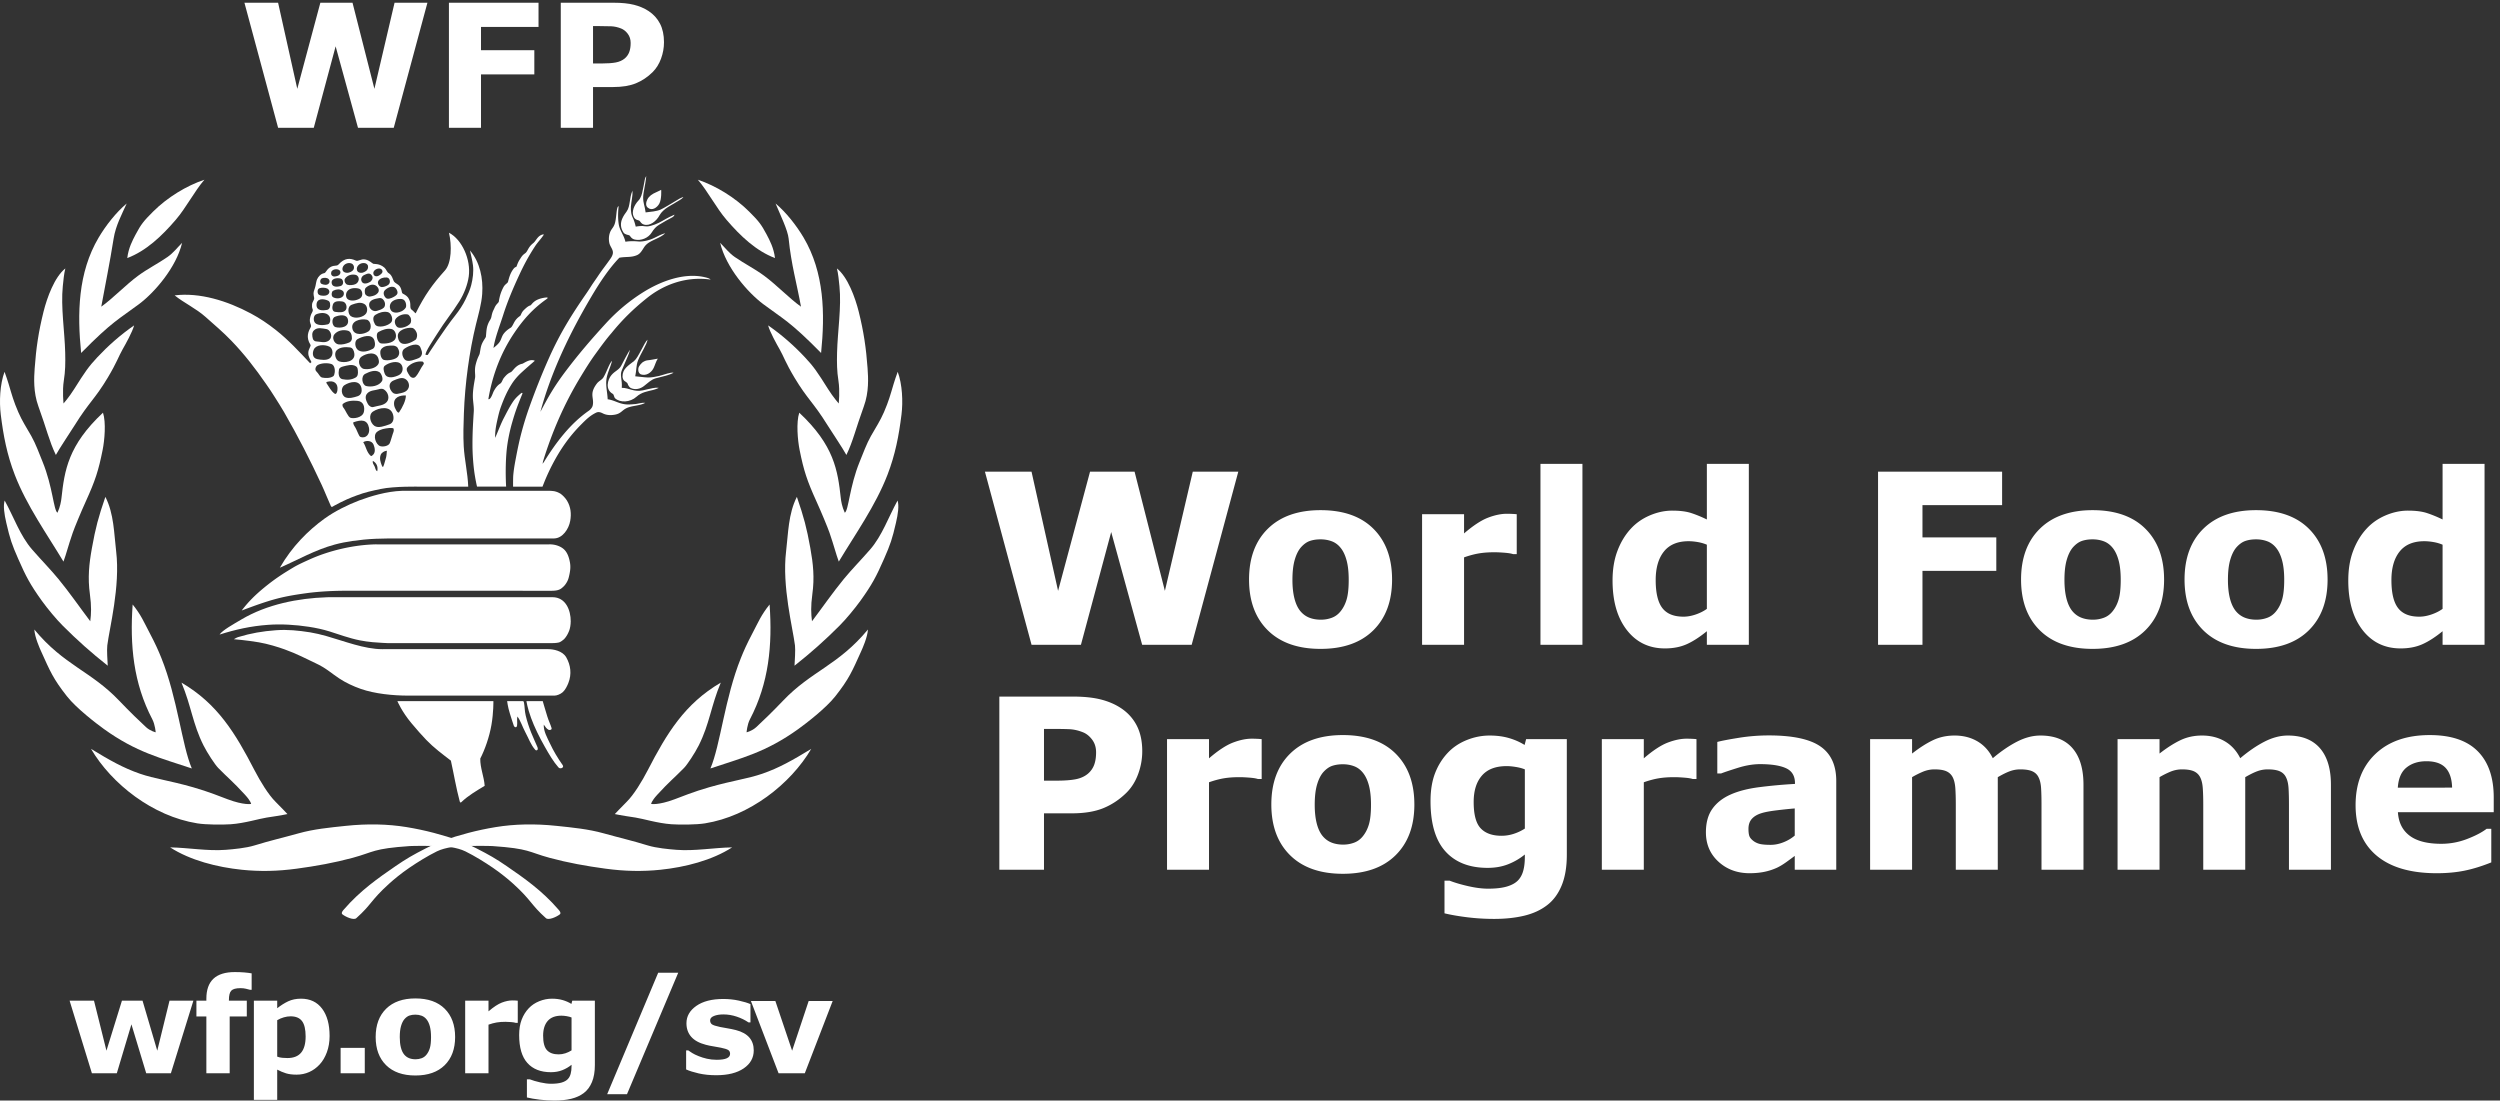 <svg xmlns="http://www.w3.org/2000/svg" viewBox="0 0 858.533 377.947" height="377.947" width="858.533"><rect x="0" y="0" width="858.533" height="377.947" fill="#333333" stroke="none"/><defs><clipPath id="a"><path d="M0 2834.64V0h6438.96v2834.64z"></path></clipPath></defs><g clip-path="url(#a)" fill="#fff" transform="matrix(.133 0 0 -.133 0 377.947)"><path d="M3197.35 1623.82l-120.4-447.05h-127.81l-79.96 291.22-78.16-291.22h-127.5l-120.39 447.05h120.33l68.58-307.74 82.5 307.74h114.99l78.27-307.74 72.01 307.74h117.54M3461.44 1263.24c7 8.6 12.25 18.96 15.75 31.08 3.5 12.11 5.25 28.86 5.25 50.28 0 19.82-1.8 36.43-5.41 49.84-3.59 13.41-8.59 24.12-15.01 32.13-6.39 8.19-14.1 14-23.12 17.42-9 3.38-18.71 5.09-29.11 5.09-10.41 0-19.66-1.4-27.79-4.2-8.09-2.8-15.86-8.41-23.24-16.82-6.62-7.8-11.88-18.52-15.78-32.12-3.91-13.61-5.86-30.72-5.86-51.34 0-18.42 1.71-34.37 5.12-47.88 3.39-13.52 8.39-24.37 15.02-32.58 6.39-7.81 14.04-13.51 22.95-17.12 8.91-3.59 19.08-5.4 30.48-5.4 9.81 0 19.16 1.64 28.08 4.95 8.89 3.3 16.44 8.86 22.67 16.67zm132.99 81.97c0-55.45-16.16-99.13-48.47-131.06-32.35-31.93-77.73-47.89-136.17-47.89-58.44 0-103.84 15.96-136.17 47.89-32.31 31.93-48.49 75.61-48.49 131.06 0 55.85 16.27 99.67 48.79 131.49 32.54 31.83 77.81 47.74 135.87 47.74 58.85 0 104.34-16.02 136.46-48.04 32.11-32.02 48.18-75.74 48.18-131.19M3916.29 1410.95h-9.58c-4.6 1.59-11.98 2.8-22.17 3.6-10.19.8-18.68 1.2-25.48 1.2-15.37 0-28.95-1-40.73-3.01-11.79-2-24.46-5.39-38.05-10.2v-225.77h-108.4v337.17h108.4v-49.55c23.77 20.42 44.45 33.98 62.01 40.68 17.58 6.71 33.76 10.06 48.53 10.06 3.79 0 8.11-.1 12.88-.3 4.81-.2 9.01-.5 12.59-.89v-102.99M3977.54 1176.77h108.383v467.172H3977.54zM4407.2 1269.57v165.69c-7.61 3.2-15.58 5.51-23.97 6.9-8.4 1.42-16.07 2.11-23.07 2.11-28.37 0-49.62-8.86-63.81-26.61-14.18-17.73-21.27-42.34-21.27-73.81 0-33.09 5.69-57.09 17.08-72.02 11.38-14.94 29.64-22.4 54.82-22.4 9.79 0 20.16 1.85 31.15 5.56 10.98 3.7 20.68 8.57 29.07 14.58zm108.38-92.8H4407.2v35.13c-18.61-15.22-36-26.42-52.18-33.63-16.21-7.2-34.9-10.81-56.08-10.81-40.99 0-73.78 15.8-98.35 47.44-24.6 31.62-36.9 74.25-36.9 127.9 0 28.62 4.15 53.99 12.45 76.1 8.28 22.12 19.64 41.09 34.03 56.9 13.6 15.01 30.09 26.67 49.49 34.98 19.38 8.3 38.78 12.46 58.17 12.46 20.18 0 36.74-2.15 49.62-6.46 12.88-4.3 26.14-9.75 39.75-16.36v143.52h108.38v-467.17M5169.55 1537.35h-205.64v-83.16h190.65v-86.47h-190.65v-190.95h-114.69v447.05h320.33v-86.47M5454.79 1263.24c7 8.6 12.25 18.96 15.78 31.08 3.47 12.11 5.25 28.86 5.25 50.28 0 19.82-1.82 36.43-5.41 49.84-3.61 13.41-8.62 24.12-15.02 32.13-6.42 8.19-14.11 14-23.11 17.42-9 3.38-18.72 5.09-29.14 5.09-10.41 0-19.65-1.4-27.76-4.2-8.09-2.8-15.87-8.41-23.27-16.82-6.6-7.8-11.85-18.52-15.75-32.12-3.91-13.61-5.86-30.72-5.86-51.34 0-18.42 1.71-34.37 5.1-47.88 3.4-13.52 8.4-24.37 15.01-32.58 6.39-7.81 14.07-13.51 22.98-17.12 8.89-3.59 19.06-5.4 30.45-5.4 9.81 0 19.17 1.64 28.08 4.95 8.92 3.3 16.47 8.86 22.67 16.67zm133.02 81.97c0-55.45-16.18-99.13-48.5-131.06-32.32-31.93-77.72-47.89-136.17-47.89-58.43 0-103.81 15.96-136.16 47.89-32.31 31.93-48.47 75.61-48.47 131.06 0 55.85 16.25 99.67 48.78 131.49 32.52 31.83 77.82 47.74 135.85 47.74 58.85 0 104.34-16.02 136.46-48.04 32.14-32.02 48.21-75.74 48.21-131.19M5876.92 1263.24c7.01 8.6 12.26 18.96 15.79 31.08 3.47 12.11 5.25 28.86 5.25 50.28 0 19.82-1.83 36.43-5.41 49.84-3.61 13.41-8.62 24.12-15.02 32.13-6.42 8.19-14.11 14-23.12 17.42-8.99 3.38-18.71 5.09-29.13 5.09-10.41 0-19.65-1.4-27.76-4.2-8.1-2.8-15.87-8.41-23.27-16.82-6.6-7.8-11.85-18.52-15.75-32.12-3.91-13.61-5.86-30.72-5.86-51.34 0-18.42 1.7-34.37 5.09-47.88 3.41-13.52 8.41-24.37 15.01-32.58 6.4-7.81 14.08-13.51 22.98-17.12 8.89-3.59 19.07-5.4 30.46-5.4 9.81 0 19.17 1.64 28.08 4.95 8.9 3.3 16.47 8.86 22.66 16.67zm133.03 81.97c0-55.45-16.18-99.13-48.5-131.06-32.32-31.93-77.72-47.89-136.17-47.89-58.43 0-103.82 15.96-136.16 47.89-32.32 31.93-48.48 75.61-48.48 131.06 0 55.85 16.25 99.67 48.79 131.49 32.52 31.83 77.82 47.74 135.85 47.74 58.85 0 104.35-16.02 136.46-48.04 32.14-32.02 48.21-75.74 48.21-131.19M6306.88 1269.57v165.69c-7.59 3.2-15.58 5.51-23.97 6.9-8.38 1.42-16.07 2.11-23.06 2.11-28.37 0-49.64-8.86-63.82-26.61-14.16-17.73-21.25-42.34-21.25-73.81 0-33.09 5.67-57.09 17.08-72.02 11.37-14.94 29.64-22.4 54.8-22.4 9.79 0 20.18 1.85 31.15 5.56 11 3.7 20.67 8.57 29.07 14.58zm108.37-92.8h-108.37v35.13c-18.61-15.22-35.98-26.42-52.18-33.63-16.21-7.2-34.89-10.81-56.07-10.81-41 0-73.77 15.8-98.37 47.44-24.6 31.62-36.87 74.25-36.87 127.9 0 28.62 4.15 53.99 12.43 76.1 8.3 22.12 19.64 41.09 34.04 56.9 13.59 15.01 30.08 26.67 49.48 34.98 19.38 8.3 38.78 12.46 58.16 12.46 20.21 0 36.75-2.15 49.65-6.46 12.88-4.3 26.12-9.75 39.73-16.36v143.52h108.37v-467.17M2830.15 899.422c0 12.566-3.4 23.406-10.2 32.488-6.82 9.09-14.72 15.43-23.73 19.03-12.01 4.79-23.72 7.44-35.13 7.94-11.4.49-26.61.75-45.63.75h-19.82v-133.6h33.03c19.61 0 35.77 1.18 48.49 3.58 12.7 2.39 23.37 7.2 31.97 14.378 7.41 6.39 12.76 14.043 16.07 22.922 3.3 8.88 4.95 19.72 4.95 32.512zm119.2 2.558c0-20.02-3.51-39.59-10.51-58.7-7.01-19.12-17.02-35.178-30.03-48.178-17.81-17.622-37.68-30.93-59.59-39.942-21.92-9.012-49.2-13.52-81.82-13.52h-71.76v-145.6h-115.29v447.06h189.75c28.43 0 52.39-2.46 71.91-7.37 19.52-4.9 36.78-12.26 51.79-22.06 18.02-11.81 31.78-26.92 41.29-45.342 9.5-18.418 14.26-40.527 14.26-66.348M3257.71 830.22h-9.58c-4.58 1.608-11.99 2.81-22.17 3.6-10.19.8-18.67 1.2-25.46 1.2-15.37 0-28.95-1-40.73-3-11.8-2-24.48-5.41-38.06-10.2V596.04h-108.38V933.2h108.38v-49.54c23.77 20.418 44.44 33.98 62.02 40.692 17.57 6.7 33.75 10.058 48.54 10.058 3.78 0 8.07-.11 12.88-.3 4.78-.2 8.97-.508 12.56-.91V830.22M3518.96 682.512c7 8.59 12.25 18.95 15.78 31.078 3.47 12.09 5.25 28.85 5.25 50.28 0 19.81-1.83 36.42-5.41 49.84-3.61 13.4-8.62 24.11-15.02 32.118-6.42 8.21-14.11 14.024-23.11 17.41-9.01 3.403-18.73 5.114-29.14 5.114s-19.65-1.41-27.76-4.204c-8.1-2.796-15.87-8.418-23.27-16.808-6.6-7.81-11.86-18.52-15.75-32.13-3.91-13.62-5.86-30.73-5.86-51.34 0-18.42 1.7-34.382 5.09-47.89 3.41-13.51 8.41-24.37 15.02-32.57 6.39-7.808 14.07-13.52 22.97-17.12 8.89-3.6 19.06-5.41 30.46-5.41 9.81 0 19.17 1.65 28.08 4.96 8.91 3.3 16.47 8.86 22.67 16.672zm133.02 81.957c0-55.45-16.18-99.13-48.5-131.06-32.32-31.922-77.73-47.88-136.17-47.88-58.44 0-103.82 15.958-136.16 47.88-32.32 31.93-48.47 75.61-48.47 131.06 0 55.84 16.25 99.678 48.78 131.51 32.52 31.82 77.82 47.73 135.85 47.73 58.85 0 104.34-16.02 136.46-48.03 32.14-32.04 48.21-75.782 48.21-131.21M3937.24 702.32v152.82c-6.2 2.598-13.81 4.66-22.79 6.15-8.97 1.5-17.08 2.26-24.25 2.26-28.37 0-49.63-8.16-63.81-24.48-14.19-16.308-21.28-39.07-21.28-68.29 0-32.428 6.03-55.06 18.13-67.858 12.08-12.813 30.01-19.21 53.78-19.21 10.77 0 21.37 1.686 31.73 5.09 10.39 3.397 19.89 7.91 28.49 13.518zm108.38-67.558c0-31.62-4.52-58.25-13.52-79.864-8.99-21.617-21.61-38.527-37.84-50.738-16.2-12.41-35.77-21.37-58.68-26.87-22.92-5.5-48.8-8.27-77.62-8.27-23.43 0-46.5 1.41-69.21 4.21-22.71 2.81-42.37 6.21-58.98 10.22v84.36h13.17c13.2-5.208 29.29-9.958 48.28-14.26 18.99-4.3 35.98-6.46 50.97-6.46 19.97 0 36.22 1.86 48.72 5.558 12.48 3.704 22.02 8.954 28.61 15.774 6.2 6.406 10.71 14.61 13.5 24.61 2.8 10.007 4.22 22.007 4.22 36.02v6.307c-13-10.61-27.41-19.008-43.21-25.212-15.78-6.207-33.38-9.308-52.76-9.308-47.18 0-83.56 14.2-109.17 42.63-25.59 28.428-38.38 71.66-38.38 129.71 0 27.82 3.91 51.832 11.7 72.058 7.8 20.203 18.78 37.82 32.99 52.84 13.19 14 29.44 24.922 48.72 32.723 19.31 7.802 39.03 11.712 59.23 11.712 18.2 0 34.74-2.153 49.63-6.46 14.9-4.302 28.42-10.263 40.64-17.872l3.91 15.02h105.08V634.76M4380.4 830.22h-9.58c-4.58 1.608-11.99 2.81-22.18 3.6-10.18.8-18.67 1.2-25.45 1.2-15.37 0-28.95-1-40.73-3-11.81-2-24.49-5.41-38.07-10.2V596.04h-108.37V933.2h108.37v-49.54c23.77 20.418 44.44 33.98 62.02 40.692 17.56 6.7 33.75 10.058 48.54 10.058 3.79 0 8.08-.11 12.88-.3 4.79-.2 8.98-.508 12.57-.91V830.22M4634.12 684.22v70.042c-14.61-1.203-30.41-2.852-47.42-4.942-17.03-2.09-29.94-4.53-38.74-7.34-10.81-3.378-19.07-8.332-24.78-14.808-5.7-6.492-8.54-15.012-8.54-25.594 0-6.976.6-12.656 1.79-17.047 1.22-4.4 4.22-8.59 9.02-12.58 4.6-3.99 10.11-6.93 16.5-8.82 6.42-1.9 16.43-2.85 30.03-2.85 10.81 0 21.77 2.2 32.87 6.59 11.12 4.38 20.88 10.17 29.27 17.35zm0-52.458c-5.79-4.41-13.02-9.71-21.61-15.91-8.59-6.204-16.72-11.114-24.33-14.71a152.52 152.52 0 0 0-33.01-10.662c-11.4-2.3-23.93-3.46-37.52-3.46-32.03 0-58.85 9.91-80.46 29.73-21.64 19.81-32.43 45.14-32.43 75.96 0 24.618 5.49 44.74 16.51 60.35 11 15.6 26.62 27.92 46.82 36.928 20.02 9.012 44.84 15.403 74.47 19.21 29.62 3.814 60.34 6.61 92.17 8.41v1.814c0 18.61-7.61 31.47-22.83 38.566-15.21 7.114-37.61 10.66-67.23 10.66-17.82 0-36.84-3.148-57.05-9.457-20.23-6.31-34.73-11.15-43.55-14.56h-9.89V926c11.4 3.012 29.96 6.55 55.67 10.66 25.73 4.09 51.52 6.14 77.33 6.14 61.44 0 105.84-9.44 133.15-28.37 27.32-18.91 40.98-48.578 40.98-89.02V596.04h-107.19v35.722M5158.38 835.02V596.04h-108.4v168.43c0 16.41-.41 30.37-1.19 41.882-.81 11.507-3.01 20.867-6.6 28.078-3.62 7.2-9.06 12.46-16.36 15.76-7.31 3.31-17.58 4.95-30.79 4.95-10.62 0-20.92-2.152-30.93-6.45-10.01-4.31-19.01-8.862-27.02-13.67V596.04h-108.38V933.2h108.38v-37.22c18.6 14.598 36.4 26.008 53.39 34.23 16.99 8.2 35.77 12.302 56.38 12.302 22.17 0 41.76-4.96 58.76-14.864 16.99-9.91 30.3-24.468 39.88-43.687 21.59 18.212 42.57 32.54 62.95 42.938 20.4 10.41 40.38 15.614 59.97 15.614 36.38 0 64.01-10.922 82.91-32.73 18.87-21.813 28.32-53.25 28.32-94.27V596.04h-108.38v168.43c0 16.608-.36 30.632-1.06 42.042-.69 11.398-2.85 20.707-6.46 27.918-3.39 7.2-8.8 12.46-16.2 15.76-7.41 3.31-17.82 4.95-31.22 4.95-9.03 0-17.82-1.538-26.44-4.652-8.6-3.117-19.1-8.258-31.51-15.468M5797.32 835.02V596.04h-108.4v168.43c0 16.41-.4 30.37-1.2 41.882-.8 11.507-2.99 20.867-6.59 28.078-3.61 7.2-9.07 12.46-16.36 15.76-7.32 3.31-17.57 4.95-30.8 4.95-10.61 0-20.91-2.152-30.92-6.45-10.01-4.31-19.01-8.862-27.02-13.67V596.04h-108.38V933.2h108.38v-37.22c18.6 14.598 36.4 26.008 53.39 34.23 16.99 8.2 35.78 12.302 56.38 12.302 22.17 0 41.77-4.96 58.75-14.864 16.99-9.91 30.3-24.468 39.88-43.687 21.6 18.212 42.58 32.54 62.96 42.938 20.4 10.41 40.37 15.614 59.97 15.614 36.38 0 64.01-10.922 82.9-32.73 18.88-21.813 28.33-53.25 28.33-94.27V596.04h-108.38v168.43c0 16.608-.36 30.632-1.05 42.042-.7 11.398-2.85 20.707-6.46 27.918-3.39 7.2-8.8 12.46-16.22 15.76-7.4 3.31-17.81 4.95-31.21 4.95-9.02 0-17.82-1.538-26.44-4.652-8.6-3.117-19.1-8.258-31.51-15.468M6331.47 808c-.6 22.63-6.22 39.64-16.8 51.04-10.63 11.41-27.14 17.12-49.56 17.12-20.8 0-37.93-5.41-51.33-16.22-13.42-10.8-20.92-28.112-22.51-51.94zm107.49-63.352h-247.4c1.59-26.43 11.65-46.628 30.17-60.648 18.51-14.012 45.8-21.02 81.82-21.02 22.83 0 44.94 4.11 66.34 12.31 21.44 8.222 38.34 17.02 50.75 26.43h12.01v-86.77c-24.42-9.81-47.43-16.92-69.06-21.32-21.62-4.4-45.54-6.61-71.75-6.61-67.65 0-119.5 15.218-155.53 45.64-36.03 30.43-54.04 73.762-54.04 130.012 0 55.637 17.07 99.72 51.19 132.25 34.13 32.52 80.92 48.79 140.36 48.79 54.85 0 96.07-13.86 123.7-41.583 27.64-27.732 41.44-67.6 41.44-119.65v-37.832M1340.5 2131.15c12.51 27.07 24.09 48.63 40.79 74.31 7.37 11.32 15.69 19.22 23.11 30.66-3.54 1.03-8.73-1.9-10.96-3.49-7.42-5.38-10.77-14.12-16.71-18.8-14.03-11.08-13.64-21.1-21-26.28-6.57-4.64-8.45-7.69-13.05-14.9-3.08-4.83-5.35-8.73-8.6-18.22-1.15-3.44-3.45-.41-8.92-7.95-7.19-9.8-10.41-20.39-13.39-32.25-.96-3.91-7.59-5.98-11.86-14.07-5.71-10.93-9.43-21.04-11.9-36.96-.62-3.69-6.86-6.25-11.16-16.53-3.05-7.22-5.24-8.83-7.9-22.45-1.65-8.31-5.43-9.5-9.7-21.56-3.3-9.2-3.43-18.06-4.58-30.09-.27-2.32-4.2-6.95-7.83-13.68-6.1-11.26-5.9-18.78-8.32-30.41-.93-4.21-5.65-9.78-10.18-27.8-3.98-15.97-.33-26.57-1.68-34.45-3.53-20.44-7.03-38.2-5.14-58.35.94-9.84 2.44-20.01 1.78-29.47-1.87-29.71-3.48-54.17-3.32-87.83.11-18.32 1.54-43.41 4.32-64.3 3.04-23.06 7.44-41.06 7.44-41.06h75.14s-2.94 43.44.95 89.19c2.31 27.42 8.83 56.48 14.76 76.89 7.51 26.03 12.18 39.5 26.37 73.85.3.76-.1 3.97-3.85.83-7.84-6.59-14.39-12.38-20.58-21.69-9.45-14.26-15.21-26-22.87-40.64-8.95-17.02-13.89-31.84-23.11-52.52-.54 14.93 1.88 29.13 4.91 42.88 3.1 14.04 5.56 25.15 9.98 37.25 7.83 21.35 15.43 39.16 27.99 59.03 7.27 11.48 16.57 21.77 26.01 30.33 11.29 10.31 21.73 19.39 33.55 29.49-12.42 6.41-28.96-6.95-32.27-7.64-17.47-3.42-24.58-19.61-29.93-21.83-7.65-3.2-12.07-7.87-17.38-14.33-4.09-4.85-5.32-12.33-9.59-14.98-7.13-4.44-12.37-11.14-17.27-20.5-2.01-3.87-7.5-22.13-13.59-19.78 10.42 61.92 32.28 120 67.38 171.7 22.25 32.77 46.45 60.87 82.12 86.09 4.7 3.34 5.61 4.89-.95 4.67-33.34-4.06-35.38-19.28-40.87-20.72-5.2-1.34-11.65-7.52-15.77-11.53-7.41-7.32-7.28-13.49-10.13-15.43-6.08-4.24-10.66-8.65-14.81-16.01-2.19-3.85-5.86-12.31-9.11-14.24-8.57-4.96-16.86-12.19-20.99-19.99-3.05-5.71-4.27-11.89-8.25-17.49-4.27-6.03-10.23-10.53-15.36-14.89 3.9 26.47 16.37 57.82 24.95 84.87 11.53 36.13 25.54 68.95 41.33 103.07M1417.21 1916.65c28.44 63.86 58.37 111.9 97.26 168.12 5.08 7.36 9.64 14.58 14.08 21.48 2 3.12 11.56 16.86 13.55 19.77 13.04 19.68 18.52 25.71 31.86 44.53 3.62 5.11 6.55 9.13 8.09 15.03 2.84 11.01-6.61 18.4-8.79 28.96-2.2 10.79-.99 22.57 3.96 31.68 3.1 5.71 6.19 7.93 9.31 15.58 6.07 14.74 3.97 46.59 10.87 47.43-1.75-15.13-2.15-32.13.23-46.63 2.76-16.92 13.03-27.19 17.27-45.12 11.43 2.06 23.83 1.57 33.45.74 9.54-.81 21.61 1.83 31.4 5.19 13.26 4.53 24.27 12.77 37.79 15.98-11.5-11.06-27.73-15.2-41.33-23.6-5-3.13-9.71-7.28-13.05-12.45-5.46-8.5-9.78-16.64-18.34-20.37-15.19-6.63-28.24-3.49-45.57-6.71-25.76-26.54-50.01-62.63-72.38-100.58-56.73-95.97-104.04-195.37-131.54-297.29 9.51 17.73 18.6 34.88 28.9 51.76 11.38 18.74 24.18 37.09 38.13 55.47 32.66 43.04 64.97 80.63 101.18 120.18 29.21 31.97 61.24 58.76 96.95 81.18 47.19 29.57 105.41 50.29 156.56 39.6 5.82-1.35 14.14-2.91 17.77-6.74-64.11 8.98-121.54-13.41-164.39-47.74-33.86-27.07-62.39-54.56-91.39-90.27-14.98-17.21-28.45-36.12-41.83-54.45-14.02-19.26-26.45-39.55-38.77-59.83-41.55-68.6-72.99-141.25-96.12-216.5-.66-2.39-.81-4.79-1.46-7.16 1.09 1.69 2.71 3.52 3.81 5.24 31.12 50.61 68.55 99.46 115.96 132.23 4.14 2.81 8.45 8.25 9.57 12.53 5.12 20.09-10.19 29.74 10.99 57.52 4.86 6.38 11.51 8.7 16.1 14.64 8.67 13.4 15.74 37.4 23 43.85-3.65-15.63-12.61-32.13-14.53-48.25-2.03-17.69 2.49-32.15 3.28-50.89 12.52-1.71 22.21-7 32.03-10.04 15.28-4.77 24.46-3.55 39.57-2.25 6.45.54 18.15 4.31 25.1 2.9-14.61-7.99-34.33-6.52-49.28-14.15-10.46-5.35-13.49-13.26-27.92-16.05-12.84-2.5-23.64-1.16-31.98 3.13-6.49 3.27-11.56 4.64-17.39 1.84-15.56-7.47-26.18-18.01-38.7-30.64-29.08-29.27-52.81-61.93-74.96-104.75-5.86-11.4-11.13-22.64-16.13-34.25-2.47-5.66-8.6-21.34-8.6-21.34h-75.98s-.19 21.9.52 29.91c1.46 15.94 3.63 27.75 6.72 43.93 4.41 23.27 8.72 44.37 14.76 66.95 5.88 21.95 12.21 42.56 19.74 63.64 15.71 43.97 32.41 86.07 50.67 127.06M682.55 1324.81c27.73 22.67 48.262 35.82 75.958 52.32 11.25 6.73 28.262 14.34 41.336 20.26 47.976 21.68 111.465 37.67 171.27 38.77 1.08 0 1.015-.05 1.015-.05h445.9s-1.66.05 1.56.05c14.19 0 28.22-4.94 36.91-13.14 8.71-8.26 12.87-20.98 15.14-33.62 1.92-10.79.98-20.37-1.53-31.9-1.97-9.1-3.43-14.54-8.51-22.27-3.06-4.71-5.97-7.94-11.68-12.48-5.86-4.68-14.16-6.31-23.67-6.4-1-.05-3.12-.11-3.05-.08.1.08-521.56.08-521.56.08s-3.242.01-4.87.01c-34.14.11-70.098-1.63-103.832-6.04-25.848-3.52-51.747-7.56-76.727-14.06-31.503-8.22-61.835-19.62-92.116-30.91 16.785 22.32 36.16 41.24 58.457 59.46"></path><path d="M837.383 1502.22c27.39 19.78 60.652 36.03 90.13 47.31 14.936 5.67 34.8 11.94 50.585 15.86 19.058 4.82 40.972 8.42 58.832 8.95 5.38.14.79.04.79.04l382.46.04s8.19-.44 11.03-1c7.19-1.55 12.99-4.48 15.39-6.02 5.94-3.8 13.4-11.8 17.3-18.13 9.93-16.36 11.68-34.01 8.46-52.37-3.67-20.97-19.61-44.87-41.23-45.45-3.77-.1-11.28 0-11.28 0h-414.23s-24.104-.47-35.124-.87c-20.367-.8-42.957-3.13-60.738-5.74-15.215-2.19-30.078-5.07-45.317-9.16-51.073-13.79-95.448-39.69-141.85-59.84 31.25 54.64 73.53 96.49 114.793 126.38M623.43 1242.29c66.492 39.27 146.582 54.76 219.89 57.22 1.746.08 5.227.2 5.227.2l571.723-.05s1.04 0 6.21.05c34.65.03 47.31-34.36 47.15-62.16-.07-9.15-1.62-18.5-4.16-24.77-3.29-8.19-6.93-14.88-12.89-21.33-2.13-2.35-9.78-7.73-13.17-8.56-7.92-1.93-17.67-1.72-17.61-1.72.08 0-425.26-.07-425.26 0 0 0-22.95.92-38.868 2.45-11.477 1.14-20.18 2.34-32.094 4.6-29.297 5.82-53.57 15.36-78.926 23.18-16.922 5.23-34.722 9.13-53.28 11.93-34.142 5.23-71.415 7.61-105.888 4.99-43.847-3.25-82.84-11.84-124.558-25.08 7.058 11 36.375 27.12 56.504 39.05"></path><path d="M931.395 1063.01c-19.547 6.88-38.614 15.77-55.72 27.07-22.284 14.75-33.214 26.47-62.015 39.78-24.644 11.39-44.324 22.63-78.687 35.08-16.582 6.02-43.442 14.28-66.49 18.23-32.897 5.58-64.628 8.03-64.628 8.03s6.72 4.19 10.774 5.43c33.585 10.23 63.253 15.22 97.74 17.77 30.235 2.26 58.028-.69 88.353-5.42 12.44-1.97 28.613-5.8 42.668-9.81 45.64-12.99 97.516-33.58 143.55-33.66 2.564 0 2.27.04 2.27.04h426.32c12.87.04 36.93-4.13 46.6-21.21 11.2-19.68 14.68-43.13 5.27-66.6-2.85-7.06-7.58-17.16-14.37-23.29-5.97-5.4-15.67-8.86-21.27-8.86-1.62-.08-4.4 0-4.4 0h-371.69-2.03c-38.01 0-85.847 4.6-122.245 17.42M1100.71 931.16c-10.51 10.79-25.02 27.34-38.15 43.04-25.23 30.08-36.52 57.17-36.52 57.17h247.91s.66-28.61-5.07-61.722c-5.36-30.75-16.72-63.168-28.8-86.66-.44-24.078 9.72-46.476 11.39-70.258-20.36-12.5-42.26-24.878-60.51-42.43-1.17-1.07-3.05-1.07-3.82 1.83-9.77 36.66-14.92 69.35-22.95 105.6-22.6 17.47-43.79 33.032-63.48 53.43M1356.2 951.5c-7.01 12.94-12.24 30.04-20.29 40.21-1.73-9.062.4-14.65-.83-23.33-1.13-7.27-7.09-4.25-8.3-.83-3.48 9.84-7.17 21.99-10.35 32.08-5.29 16.81-6.98 31.69-6.98 31.69l41.24.05s1.59-.39 2.32-4.41c1.97-10.39 1.48-20.53 4.33-32.57 3.66-15.51 8.37-29.67 14.07-44.128 4.96-12.742 11.35-25.57 16.55-38.223.7-1.66 1.04-4.85-.21-6.51-1.53-1.928-4.16-1.678-5.67 0-11.81 13.43-16.57 28.63-25.88 45.97M1420.04 922.012c-7.01 14.95-16.88 31.758-16.02 48.718 4.56-5.98 6.44-10.28 12.72-13.62 2.87-.91 8.89-.06 7.38 4.96-2.77 9.348-7.08 17.258-11.06 30.07-5.92 18.96-11.67 39.21-11.67 39.21l-42.1.02s2.33-17.08 11.9-43.292c8.41-23.22 21.4-49.777 35.62-74.668 11.59-20.488 22.11-38.36 35.25-53.308 4.5-5.16 15.54-.64 10.76 6.058-12.47 17.64-24.11 37.168-32.78 55.852M1693.4 2344.89c-9.14-3.97-17.21-9.12-21.77-17.91-3.32-6.3-5.56-15.91.79-21.32 11.12-9.5 24.38.21 29.75 9.91 6.79 12.34 5.02 35.95 5.02 35.95s-7.89-4.11-13.79-6.63"></path><path d="M1703.06 2285.96c3.99 7.54 12.74 15.67 22.33 21.51 10.84 6.62 22.07 13.06 29.88 17.72 7.81 4.69 9.3 7.99 9.3 7.99s-6.44-2.22-9.96-4.3c-19.28-11.49-40.31-24.55-48.87-28.32-10.8-4.72-25.47-5.63-38.7-7.31-2.11 16.68-6.44 23.62-6.39 38.44.11 7.11 1.83 16.33 3.04 22.77 4.14 21.43 4.95 32.24 4.95 32.24s-3.27-3.05-4.46-12.48c-1.35-8.52-2.3-11.66-4.26-21.73-2.22-11.63-4.55-21.47-11.5-28.74-10.02-10.36-19.3-28.82-11.56-42.96 4.51-8.26 12.04-7.06 14.4-9.18 2.35-2.13 3.79-7.2 10.92-9.58 15.39-5.14 32.83 8.67 40.88 23.93"></path><path d="M1683.11 2241.89c5.22 8.47 10.58 14.43 18.81 19.48 13.67 8.33 23.8 13.97 32.13 18.23 3.62 1.82 6.63 3.97 7.55 7.83-3.73-1.39-17.83-8.02-31.83-16.34-10.03-6-27.27-13.47-38.85-14.01-4.59-.19-7.99.94-11.74 1.06-7.77.31-17.67-1.57-17.67-1.57s-2.51 10.99-5.83 18.9c-1.66 4.05-4.35 8.21-5.8 15.83-.97 5.08-1.26 12.7-.86 17.25 1.14 13.73 4.84 27.07 4.2 40.96-8.63-17.92-5.1-40.01-15.23-53.87-4.28-5.84-7.66-10.43-11.02-17.78-5.56-12.07-4.9-24.56 2.62-36.19 4.34-6.62 13.91-6.38 15.56-7.65 2.51-1.86 4.65-8.79 14.01-10.88 16.02-3.6 34.9 3.82 43.95 18.75M1687.58 1891.3c3.73 7.53 6.13 17.42 10.89 24.4-10.76-1.61-12.49-2.84-28.04-4.54-3.39-.33-10.4-3.84-12.72-6.16-6.15-6.2-11.52-11.96-9.13-22.37.92-4.06 4.5-7.03 6.49-7.66 12.93-4.2 26.05 3.5 32.51 16.33"></path><path d="M1700.7 1870.77c14.69 3.44 31.66 10.65 38.48 8.37-13.79-7.33-31.17-9.99-46.45-14.34-11.65-3.36-19.97-12.16-30.37-20.16-9.55-7.26-22.24-10.21-33.59-4.87-3.83 1.81-7.54 7.98-8.2 11.28-.6 2.63-6.08 5.26-8.89 7.57-2.83 2.37-4.2 8.26-4.26 10.53-.49 20.33 14.98 28.55 29.89 40.49 11.23 8.99 25.81 47.17 34.7 55.08-1.58-12.31-17.58-35.52-24.55-53.58-5.53-14.39-3.71-25.89-7.28-41.05 10.66-.68 22.54-2.91 33.28-3.09 8.42-.11 18.59 1.72 27.24 3.77"></path><path d="M1685.22 1839.43c-8.25-1.54-18.34-4.14-25.23-5.59-23.95-5.08-35.4 6.66-54.52 6.43 1.68 21.91-5.93 31.71.33 45.87 5.59 12.6 10.76 25.94 15.56 36.63 3.89 8.55 5.07 15.78 5.07 15.78s-5.8-8.69-22.32-40.85c-5.74-11.22-16.02-13.64-25.15-24.23-10.51-12.13-16.54-37.76 2.9-48.52 3.86-2.11 3.3-8.78 6.11-11.46 12.98-12.21 39.19-10.99 55.58 3.89 13.05 11.9 28.91 13.82 42.43 17.33 7.9 2.04 14.83 5.4 14.83 5.4s-3.75 1.52-15.59-.68M1205.22 1585.18c-.94 0-1.96 0 0 0zm-111.88 315.54c-7.99-10.55-11.69-22.7-20.5-31.92-4.61-4.82-11.63-2.57-15.27 3-4.04 6.28-10.59 15.18-5.72 21.4 8 10.25 24.74 16.8 39 14.96.84-.1 5.43-3.5 2.49-7.44zm-38.35-60.39c-4.46-11.96-17.79-13.25-29.13-15.61-2.12-.47-8.64 0-11.57 2.87-4.91 4.78-9.14 11.34-8.29 19.53.46 5.06 4.67 10.02 9.9 12.03 9.46 3.67 20.69 9.57 30.03 4.34 8.03-4.49 12.23-14.73 9.06-23.16zm-24.54-63.21c-3.27-4.72-11.65 10.94-12.74 18.12-3.13 20.77 15.07 26.06 30.25 25.42.47-12.39-9.14-31.57-17.51-43.54zm-16.39-56.03c-2.98-8.36-4.4-16.04-7.72-23.7-3.22-7.4-16.977-10.04-24.61-7.66-10.89 3.37-20.238 27.82-7.85 37.2 9.472 7.08 19.296 8.22 31.36 9.69 2.17.27 10.28-.22 10.59-.98 2.02-5.08.74-7.62-1.77-14.55zm-18.33-64.59c-2.207-6.42-3.18-13.03-6.023-19.2-1.414-3.13-3.29.99-3.36 1.19-4.285 10.64-6.984 19.66-3.327 29.02 2.058 5.2 9.16 9.96 15.898 10.38-.41-6.67-.89-14.89-3.188-21.39zm-21.66-31.5c-4.922 2.23-4.84 8.56-6.902 12.49-1.94 3.84-6.133 9.12-4.402 14.16 9.492-5.32 13.894-14.82 11.304-26.65zm-16.382 39.32c-11.333 9.31-12.305 24.21-19.868 35.61 8.34 5.33 22.395 4.26 26.723-6.29 3.453-8.47 5.953-20.93-2.64-27.41-.934-.68-3.14-2.8-4.215-1.91zm-42.25 76.84c-1.7 2.43-5.055 9.44-2.5 10.33 20.292 6.98 35.507 7.2 39.843-14.49 3.072-15.49-7.514-28.78-22.342-23.36-4.24 1.57-8.458 18.06-15 27.52zm-29.493 49c-1.425 1.78-2.578 7.18-.8 8.56 10.546 8.48 26.027 9.12 38.007 7.95 15.825-1.44 19.067-16.13 16.426-28.32-3.473-16.03-27.8-18.03-34.683-15.36-6.782 2.6-11.497 17.94-18.95 27.17zm3.442 57.03c13.672 8.86 39.785 15.43 44.136-8.57 1.332-7.22-.476-16.82-10.242-19.97-10.026-3.21-21.842-6.69-31.007-2.97-11.277 4.62-13.496 24.65-2.886 31.51zm-14.16 40.36c1.035 4.6 6.128 6.78 10.418 7.87 11.066 2.74 23.425 6.86 33.585.39 3.954-2.51 4.254-6.05 4.774-11.02.898-8.07-.242-14.66-5.56-17.75-10.776-6.32-21.733-6.89-34.256-4.42-10.157 2-10.997 15.46-8.96 24.93zm-11.332-62.21c-9.47 7-13.66 16.9-20.64 26.71-1.685 2.4 0 3.39 1.288 3.76 16.812 4.76 29.273-3.63 26.656-21.95-.47-3.56-2.77-11.86-7.305-8.52zm-46.383 56.61c-6.313 5.44-1.926 14.92 3.562 17.67 9.61 4.77 24.707 5.5 34.696 2.13 6.437-2.17 9.69-11.4 8.54-21.46-.494-4.14-1.744-8.68-3.775-10.02-7.605-5.2-19.383-5.39-28.64-3.47-6.55 1.38-8.887 10.34-14.383 15.15zm-7.27 57.24c6.098 13.26 28.305 13.37 40.41 7.46 9.844-4.84 11.094-23.18.332-30.42-8.59-5.71-22.117-3.61-31.226-1.94-12.934 2.38-13.965 15.1-9.516 24.9zm.488 49.61c9.243 8.78 21.196 4.75 32.305 3.21 2.16-.3 4.73-1.81 6.184-3.27 7.59-7.67 8.19-20.23-.267-26.52-9.742-7.25-21.922-2.54-33.64-1.95-3.165.13-6.653 3.84-7.375 6.23-2.11 7.42-3.376 16.49 2.792 22.3zm5.958 41.5c9.796 4.09 26.632 5.96 33.578-5.03 4.254-6.74 3.015-19.22-3.82-21.04-6.688-1.72-29.466-5.51-34.915 7.08-2.69 6.19-1.55 16.16 5.158 18.99zm30.16 35.25c2.832-1.25 4.605-3.53 5.27-7 1.398-7.56-.587-15.76-7.833-17.09-10.894-1.98-27.066-2.6-27.012 12.79.04 17.17 16.965 16.97 29.575 11.3zm-21.914 31.92c5.79 2.22 15.332 1.72 20.527-.99 2.626-1.36 6.15-5.67 4.67-10.22-1.85-5.93-7.364-8.06-13.638-8.14-6.012-.06-12.918.43-15.347 5.34-2.305 4.66-1.333 12.04 3.79 14.01zm6.754 25.74c5.304 1.94 13.136 1.8 16.996-2.38 5.293-5.79 1.113-15-8.887-14.54-3.527.15-7.695 1.36-9.824 2.58-5.176 2.92-3.457 12.49 1.715 14.34zm23.82 16.59c.676 2.24 4.16 4.85 5.984 5.49 3.97 1.42 8.625 1.71 12.426.19 7.598-3.12 6.562-12.53-1.563-15.82-3.632-1.48-9.21-2.43-11.957-1.48-5.105 1.73-6.52 6.17-4.89 11.62zm23.68-36.76c-8.29-2.42-19.84-2.89-22.325 5.6-4.195 14.43 14.004 16.59 23.45 13.56 6.51-2.07 8.82-16.31-1.125-19.16zm5.492 47.62c2.632 8.94 12.754 13.79 21.93 11.07 7.894-2.32 9.706-13.07 4.374-18.29-2.398-2.35-6.406-4.74-10.703-5.69-9.374-2.09-18.592 3.08-15.6 12.91zm41.25-32.78c-1.49-5.84-5.762-9.84-12.618-11.36-6.796-1.5-16.21-1.92-19.984 2.29-3.594 3.98-5.254 9.58-2.242 13.88 6.016 8.55 17.04 11.55 26.863 9.37 5.605-1.31 9.726-7.05 7.98-14.18zm-3.657 34.3c3.657 8.11 12.954 12.2 21.875 9.47 1.79-.56 5.47-3.45 5.98-6.29 1.056-5.64-.898-10.79-5.608-13.74-6.036-3.83-11.012-6-17.95-3.16-5.203 2.18-6.472 8.93-4.297 13.72zm38.442-22.77c4.07-6.91-2.13-13.83-5.285-15.74-6.985-4.09-16.844-6.6-21.043.33-4.145 6.79-.727 14.86 6.504 17.85 6.89 2.86 14.032 7.19 19.825-2.44zm11.582-26.37c4.566-3.77 8.57-11.7 3.1-17.97-5.13-5.91-11.518-7.68-19.585-8.98-5.468-.92-12.445 3.11-13.324 7.93-.816 4.16-1.582 11.73 2.54 15.21 8.03 6.84 18.78 10.79 27.27 3.81zm9.668 44.98c4.312-1.27 7.066-5.83 4.91-10.23-1.316-2.7-5.187-5.64-7.645-7.15-6.77-4.16-12.582-2.46-14.687 2.52-3.906 9.14 9.195 17.28 17.422 14.86zm16.504-22.79c4.75-.43 6.93-3.73 7.87-7.37 1.23-4.86-.37-9.37-4.49-12.14-4.885-3.25-10.983-5.16-15.866-5.24-6.59-.12-12.69 9.56-9.12 15.85 3.78 6.74 13.304 9.62 21.605 8.9zm27.28-34.9c2.81-8.27-3.26-12.13-9.66-15.53-6.5-3.48-15.22-6.71-19.735-2.4-5.77 5.44-8.335 14.58-1.914 20.6 8.93 8.37 25.41 14.65 31.31-2.67zm11.78-20.77c10.46-1.33 12.54-16.2 10.43-21.58-2.4-4.62-7.67-8.23-10.43-9.65-7.68-3.96-16.64-5.46-23.69-1.81-6.43 3.34-9.22 13.09-5.72 20.74 4.72 10.33 19.62 13.59 29.41 12.3zm21.52-46.03c3.58-5 2.8-13.89.67-16.66-6.6-9.02-24.96-14.16-32.54-10.47-5.75 2.81-11.43 15.49-4.69 23.1 7 7.9 19.22 12.62 30.3 10.3 2.47-.54 4.09-3.26 6.26-6.27zm4.63-28.37c5.04-.55 9.51-6.09 11.95-12.12 3.16-7.79-.03-16.89-2.53-18.59-6.02-4.09-25.08-15.56-37.09-8.69-6.6 3.79-8.42 12.44-8.83 17.55-1.32 16.51 23.73 23.27 36.5 21.85zm-70.387-118.1c-2.563 6.55-4.94 16.24.203 20.22 10.394 8.2 33.894 15.38 42.834 2.97 5.81-8.05 4.11-21.7-6.07-26.92-10.5-5.36-31.04-11.53-36.967 3.73zm-50.41-.72c10.43 5.3 25.457 11.7 36.687 4.47 5.137-3.3 10.442-16.96 6.817-23.02-7.703-12.88-27.957-16.16-40.852-12.84-10.957 2.84-14.265 25.53-2.652 31.39zm-9.375 44.49c12.578 8.86 37.437 14.57 43.418-4.76 1.558-5.02 2.437-10.57-.117-14.62-6.974-11.22-24.67-14.17-36.505-12.49-12.793 1.85-18.852 23.42-6.797 31.87zm-10.598 45.08c12.09 6.86 37.86 15.96 43.926-3.67 2.434-8.03 2.18-17.95-4.695-21.49-9.843-5.17-25.452-10.58-36.808-3.5-9.48 5.99-10.762 23.89-2.422 28.66zm67.676 81.04c-5.066-4.54-10.203-5.5-16.94-7.8-9.435-3.19-19.322 4.08-20.404 13.11-1.816 15.45 14.754 17.75 25.71 19.69 7.99 1.44 12.935-5.74 14.407-10.56 1.503-4.64 1.308-10.87-2.774-14.44zm20.304-36.38c-7.19-10.71-36.156-17.45-42.55-6.44-4.668 8.07-7.57 19.4 1.203 24.81 9.22 5.66 20.137 9.04 30.857 7.11 10.08-1.78 15.22-18.36 10.49-25.48zm15.45-66.34c4.12-6.55 7.01-15.37.88-23.52-5.55-7.45-25.37-10.93-35.51-8.47-5.565 1.4-8.202 8.16-9.054 12.72-1.18 6.17-1.726 12.38 3.73 17.42 7.852 7.19 18.334 7.03 28.404 7.03 4.15 0 10-2.68 11.55-5.18zm-5.76 22.27c-6.18-11.34-27.084-12.8-36.486-11.55-6.62.88-11.29 11.57-11.098 20.5.07 4.6 1.508 7.65 4.65 9.33 10.44 5.6 21.13 9.35 32.364 7.54 10.96-1.74 15.22-17.23 10.57-25.82zm-110.072 24.42c-7.102 21.88 20.222 28.78 36.18 25.4 11.093-2.3 14.804-23.64 4.472-30.38-12.78-8.31-35.47-11-40.652 4.98zm-41.21-53.73c8.19 8.45 22.975 8.97 34.51 7.42 7.083-.99 10.145-8.15 11.126-15.92 2.76-21.37-25.942-24.97-39.59-19.97-9.004 3.28-13.696 20.58-6.047 28.47zm-5.775 41.42c8.555 10.07 22.872 12.46 34.73 9.2 7.243-1.97 10.587-10.43 10.43-19.91-.136-5.38-3.828-9.28-7.152-10.64-8.417-3.42-18.163-5.97-27.358-4.85-11.352 1.4-18.227 17.27-10.65 26.2zm1.348 45.1c10.528 4.3 30.157 8.14 33.458-6.89 4.453-20.03-19.168-23.29-31.797-19.81-9.667 2.66-11.503 22.73-1.66 26.7zm75.735 33.1c7.872-4.47 9.524-17.09 4.74-24.4-6.368-9.66-28.15-15.27-39.85-6.81-6.68 4.85-10.28 24.72 3.4 29.5 10.94 3.82 21.425 7.53 31.71 1.71zm-11.164 14.37c-8.92-5.52-21.647-7.71-30.092-3.02-7.344 4.02-7.05 14.75-3.418 20.52 5.984 9.62 20.855 10.67 31.132 7.65 8.868-2.57 12.184-19.04 2.38-25.15zm-72.272 15.69c.906 2.86 2.18 3.67 3.953 4.55 7.5 3.57 15.743 4.54 22.935-.08 5.175-3.36 4.722-11.09.886-15.12-5.616-5.9-17.042-6.15-24.366-2.3-4.722 2.46-4.937 8.29-3.406 12.95zm2.394-31.35c3.32 9.48 15.157 8.95 24.11 7.79 11.023-1.43 13.23-15.56 9.308-21.5-5.414-8.2-17.753-6.62-27.582-5.37-7.988 1.01-8.464 11.6-5.836 19.08zm155.508-285.2c2.71-10.72 0-20.89-9.53-24.31-12.247-4.32-28.81-10.65-38.6-4.05-11.21 7.51-16.596 28.81-3.725 37.16 15.19 9.94 45.445 16.46 51.855-8.8zm-16.508 33.3c-8.23-9.35-21.66-9.05-34.85-12.91-5.09-1.48-11.134 3.01-13.778 7.67-4.883 8.7-9.766 20.36-.422 28.78 7.734 7.04 18.28 6.44 27.754 9.28 4.25 1.27 9.464 2.76 14.62-.73 10.684-7.28 14.844-22.91 6.676-32.09zm87.308 140.14c2.32-6.8 5.45-11.8 2.79-18.57-3.14-8.33-11.21-9.48-18.79-12.21-7.07-2.56-18.86-5.8-24.78.39-6.8 7.05-9.55 21.4-1.41 27.55 10.57 7.86 36.6 18.7 42.19 2.84zm143.29 61.19c6.23 25.39 13.97 51.14 15.9 77.96 2.84 40.08-5.8 81.73-31.51 112.08 2.53-13.08 5.88-24.14 7.64-37.88 2.09-16.59-.25-35.07-4.53-51.77-3.24-12.63-8.94-24.93-14.59-36.67-6.67-13.91-16.63-29.03-26.55-41.44-27.81-34.58-71.14-102.08-71.14-102.08s-3.63.27-5.78.27c-.51 8.4 19.44 37.22 29.5 53.34 22.1 35.35 38.82 54.38 58.04 85.03 12.04 19.33 21.23 42.84 24.19 64.16 5.99 43.43-17.43 95.48-51.1 112.8 7.69-32.45 6.89-78.17-10.37-97.4-32.7-36.42-52.13-63.69-75.46-110.4-.67-1.25-6.12 6.3-10.64 9.24-5.06 3.35-2.22 13.37-4.04 20.11-1.64 5.73-4.34 10.14-5.14 11.15-6.91 8.46-13.59 8.98-15.04 11.52-1.67 2.86-.87 10-6.89 18.14-3.01 4.09-10.68 7.12-13.8 10.96-3.37 4.2-4.9 17.05-14.21 22.33-4.42 2.48-6.484 10.18-10.718 13.96-13.086 11.59-26.152 9.36-28.652 10.08-3.364.91-9.946 9.28-21.64 11.29-11.43 1.94-17.728-5.68-23.665-2.93-14.895 6.9-29.153 7.46-44.98-10.18-4.755-5.25-12.962-.34-23.215-8.18-9-6.85-9.16-13.19-13.75-14.06-8.614-1.61-15.028-8.5-18.348-16.02-1.73-3.88-3.02-11.7-4.024-16.87-1.418-7.12-5.007-13.69-5.086-18.93-.082-7.27 2.223-11.21 1.583-14.47-1.067-4.71-4.883-9.02-5.352-13.44-.344-2.5-.55-9.16 1.27-12.91 2.285-4.62-1.614-8.63-3.633-13.55-1.938-4.59-3.977-12.42-3.364-17.95.825-7.6 5.176-10.37 1.797-16.36-5.547-9.72-12.54-24.87-.27-44.25 2.255-3.53-5.14-10.43-5.546-20.54-.473-11 6.172-19.13 7.984-24 .333-1.75-2.925-1.65-3.046-3.52-29.214 30.89-55.054 59.39-88.94 86.21-20.704 16.36-41.177 30.12-64.122 42.41-61.29 32.86-132.484 54.85-196.992 46.83 24.297-19.57 54.937-33.52 79.898-55.73 23.637-21.05 45.078-39.04 66.62-61.4 33.79-35.11 61.25-70.71 89.864-112.01 8.5-12.23 14.094-20.42 22.012-33.17 7.98-12.76 16.836-26.32 24.106-38.96 36.62-63.58 66.62-122.45 96.98-187.59 8.43-18.02 15.496-36.88 23.762-54.79 2.207-4.85 5.37-1.25 7.613 0 10.98 6.36 22.64 11.66 34.043 17.04 9.106 4.18 17.387 7.06 25.512 10.19 20.547 7.82 40.04 12.08 61.55 16.54 35.91 7.52 100.44 5.98 100.44 5.98l122.33.04h3.34c-1.28 35.07-9.61 69.15-11.64 104.32-1.54 28.49-.59 56.04.41 84.59 2.74 77.35 14.11 160.39 31.39 230.88M395.137 2295.17c-23.875-23.81-30.99-32.57-44.91-58.89-8.207-15.47-18.618-35.33-21.582-60.93 49.058 18.69 89.082 56.79 125.234 98.88 26.757 31.19 47.507 72.6 73.886 103.42-46.465-15.59-95.5-45.52-132.63-82.48"></path><path d="M254.72 2228.25c18.483 31.24 44.975 65.02 72.436 88.06-12.722-28.56-28.386-56.88-33.765-90.67-10.687-67.27-20.753-114.39-31.913-175.78 30.503 21.75 62.683 55.94 95.04 79.81 24.987 18.37 50.038 30.63 75.75 48.3 15.284 10.55 25.233 24.08 37.936 36.77-15.137-63.85-71.148-128.28-111.265-158.31-50.39-37.79-68.45-43.81-149.418-126.14-10.29 101.66-8.458 207.32 45.2 297.96"></path><path d="M89.523 1890.6c3.766 52.79 10.094 95.02 22.926 146.52 8.988 35.97 28.34 89.5 56.25 111.47-3.42-13.05-5.216-32.6-6.544-45.8-5.468-54.39 4.953-117.56 6.196-171.9.625-26.72.386-47.32-3.618-72.42-4.136-26.32-.68-58.62-.68-58.62s14.415 16.48 27.3 37c28.15 44.7 37.154 57.97 59.83 82.19 28.14 30.04 59.605 57.87 95.132 82.51-4.296-16.69-22.43-49.16-29.92-62.2-10.01-17.46-14.548-33.32-38.22-72.85-33.313-55.55-48.15-63.05-85.14-122.46-8.01-12.92-40.848-62.06-48.806-77.08-17.328 35.86-23.87 67.19-45.12 125.57-13.356 36.67-11.356 73.36-9.587 98.07"></path><path d="M38.094 1615.93C17.996 1668.01 8.8 1716.32 1.992 1771.15c-4.16 33.55-2.226 78.28 9.746 110.52 3.133-7.87 9.543-27.86 10.418-30.86 8.91-29.96 12.63-44.34 25.078-73.24 9.524-22.17 21.172-39.83 33.633-61.74 11.332-19.99 20.88-46.31 29.082-66.44 26.366-64.57 28.32-125.02 38.417-131.63 7.246 15.54 9.53 30.42 10.332 37.76 7.855 71.44 17.257 136.39 107.23 220.59 8.258-25.06 4.082-71.27-.88-96.02-10.765-54.12-19.452-80.12-43.28-132.57-12.598-27.62-29.426-68.26-34.036-81.73-12.082-35.06-16.218-53.45-23.82-74.19-42.476 70.78-94.762 143.88-125.82 224.33"></path><path d="M108.113 1290.31c-30.23 42.1-41.258 63.26-60.937 108.07-16.532 37.6-21.285 51.53-30.965 93.63-5.284 22.95-8.272 43.77-4.17 57.35 23.675-42.87 39.847-90.85 70.812-126.42 24.59-28.2 48.27-52.23 67.824-76.03 29.988-36.59 53.6-71.22 82.383-109.3 2.42 19.08 3.354 38.43-.92 69.71-5.863 42.86-2.245 77.99 5.23 119.49 9.493 52.65 16.446 78.72 34.708 131.98 22.356-43.83 22.27-94.53 27.87-141.03 10.84-90.19-17.382-197.76-22.928-242.59-1.485-11.82.558-40.97 1.156-52.33-42.2 33.24-79.746 66.79-116.137 103.29-16.59 16.55-39.352 43.96-53.927 64.18"></path><path d="M268.098 959.53c-19.21 13.84-70.84 53.3-95.286 84.36-35.593 45.2-43.437 64.58-66.92 116.59-2.872 6.34-16.173 35.77-17.247 55.77 76.93-92.91 145.82-106.74 219.214-183.84 26.937-28.24 54.523-54.82 69.08-68.148 11.173-10.282 25.04-13.403 25.04-13.403s-1.445 19.812-8.687 33.58c-48.97 93.6-58.203 191.44-50.78 296.46 22.35-27.68 29.4-46.15 43.592-72.91 15.426-29.15 23.29-47.18 30.504-65.12 41.898-104.28 52.792-224.74 78.695-285.37-79.922 26.93-142.856 41.31-227.207 102.03"></path><path d="M595.828 713.44c-21.617-1.46-64.004-1.33-86.59 2.35C394.844 734.1 288.508 817 235.028 908.07c48.495-29.59 83.558-49.35 126.21-64.11 37.98-13.132 74.004-17.02 137.414-35.02 38.262-10.81 76.145-26.13 89.453-31.112 42.415-15.797 60.286-11.906 60.286-11.906s0 6.437-15.85 23.726c-31.57 34.454-43.138 42.704-69.122 69.192-8.523 8.75-28.074 38.48-37.996 58.238-28.067 55.883-31.192 100.682-56.828 162.062 93.554-54.94 139.133-130.742 188.586-226.32 15.215-29.26 35.78-63.07 54.566-81.66 12.64-12.47 30.45-31.41 30.45-31.41s-13.048-3.078-53.673-9.07c-18.218-2.668-57.046-14.758-92.695-17.24M1049.31 706.18c49.39-8.07 93.28-20.078 138.19-35.49 12.07-4.15 30.44-13.28 43.16-19.72 31.84-16.2 50.16-26.72 77.52-45.54 44.07-30.34 91.41-63.05 134.12-112.668.91-.973 7.82-8.352 3.22-11.96-8.37-6.552-29-15.904-35.85-9.84-39.08 34.75-37.11 45.89-84.47 88.776-12.15 10.942-30.49 26.293-52.41 41.282-21.37 14.628-47.21 30.6-71.22 42.45-21.82 10.73-55.42 13.94-74.28 13.94l.26-.13c-8.58.33-57.84.6-69.25-.14-96.808-6.628-92.062-15.288-147.878-30.41-45.918-12.492-95.168-21.39-144.067-27.95-50.078-6.81-94.902-7.632-141.85-2.83-63.653 6.55-133.275 24.3-185.235 57.78 47.507-.8 96.296-9.93 143.562-6.308 19.895 1.54 52.156 4.527 74.016 11.27 43.418 13.328 68.32 18.538 114.304 31.347 39.512 11 79.344 14.812 120.606 19.15 57.097 6.11 109.992 4.74 157.552-3.01M1934.51 2295.17c23.88-23.81 31.03-32.57 44.94-58.89 8.21-15.47 18.62-35.33 21.59-60.93-49.1 18.69-89.08 56.79-125.27 98.88-26.77 31.19-47.49 72.6-73.87 103.42 46.48-15.59 95.5-45.52 132.61-82.48"></path><path d="M2074.97 2228.25c-18.51 31.24-44.99 65.02-72.44 88.06 12.84-30.75 31.56-69.05 33.76-90.67 6.83-67.74 20.74-114.39 31.91-175.78-30.49 21.75-62.71 55.94-95.06 79.81-24.94 18.37-50.01 30.63-75.7 48.3-15.31 10.55-25.26 24.08-37.98 36.77 15.15-63.85 71.17-128.28 111.28-158.31 50.37-37.79 68.44-43.81 149.38-126.14 10.27 101.66 8.45 207.32-45.15 297.96"></path><path d="M2240.15 1890.6c-3.81 52.79-10.08 95.02-22.92 146.52-8.99 35.97-28.34 89.5-56.29 111.47 3.45-13.05 5.22-32.6 6.56-45.8 5.52-54.39-4.88-117.56-6.17-171.9-.62-26.72-.39-47.32 3.58-72.42 4.15-26.32.72-58.62.72-58.62s-14.42 16.48-27.33 37c-28.09 44.7-37.11 57.97-59.84 82.19-28.11 30.04-59.6 57.87-95.14 82.51 4.34-16.69 22.46-49.16 29.96-62.2 10.05-17.46 14.53-33.32 38.22-72.85 33.3-55.55 48.15-63.05 85.1-122.46 8.01-12.92 40.9-62.06 48.85-77.08 17.34 35.86 23.86 67.19 45.11 125.57 13.4 36.67 11.39 73.36 9.59 98.07"></path><path d="M2291.58 1615.93c20.08 52.08 29.27 100.39 36.11 155.22 4.16 33.55 2.21 78.28-9.75 110.52-3.14-7.87-9.53-27.86-10.41-30.86-8.94-29.96-12.63-44.34-25.05-73.24-9.54-22.17-21.25-39.83-33.68-61.74-11.32-19.99-20.88-46.31-29.12-66.44-26.33-64.57-28.28-125.02-38.37-131.63-7.29 15.54-9.54 30.42-10.33 37.76-7.85 71.44-17.27 136.39-107.23 220.59-8.28-25.06-4.08-71.27.84-96.02 10.8-54.12 19.53-80.12 43.32-132.57 12.6-27.62 29.42-68.26 34.06-81.73 12.01-35.06 16.17-53.45 23.83-74.19 42.44 70.78 94.72 143.88 125.78 224.33"></path><path d="M2221.56 1290.31c30.27 42.1 41.27 63.26 60.94 108.07 16.52 37.6 21.26 51.53 30.97 93.63 5.29 22.95 8.26 43.77 4.14 57.35-23.61-42.87-39.86-90.85-70.82-126.42-24.55-28.2-48.24-52.23-67.79-76.03-29.96-36.59-53.64-71.22-82.38-109.3-2.4 19.08-3.38 38.43.88 69.71 5.9 42.86 2.29 77.99-5.2 119.49-9.49 52.65-16.44 78.72-34.7 131.98-22.33-43.83-22.27-94.53-27.88-141.03-10.86-90.19 17.43-197.76 22.98-242.59 1.44-11.82-.6-40.97-1.2-52.33 42.2 33.24 79.75 66.79 116.14 103.29 16.59 16.55 39.29 43.96 53.92 64.18"></path><path d="M2061.59 959.53c19.19 13.84 70.83 53.3 95.27 84.36 35.6 45.2 43.45 64.58 66.92 116.59 2.84 6.34 16.18 35.77 17.27 55.77-76.95-92.91-145.84-106.74-219.24-183.84-26.93-28.24-54.49-54.82-69.06-68.148-11.17-10.282-25.04-13.403-25.04-13.403s1.43 19.812 8.66 33.58c48.98 93.6 58.23 191.44 50.76 296.46-22.28-27.68-29.38-46.15-43.55-72.91-15.4-29.15-23.29-47.18-30.47-65.12-41.94-104.28-52.89-224.74-78.76-285.37 79.97 26.93 142.88 41.31 227.24 102.03"></path><path d="M1733.85 713.44c21.66-1.46 64-1.33 86.62 2.35C1934.86 734.1 2041.16 817 2094.66 908.07c-48.55-29.59-83.61-49.35-126.22-64.11-38.01-13.132-74.01-17.02-137.39-35.02-38.3-10.81-76.17-26.13-89.49-31.112-42.41-15.797-60.27-11.906-60.27-11.906s0 6.437 15.84 23.726c31.58 34.454 43.16 42.704 69.1 69.192 8.56 8.75 28.11 38.48 38.02 58.238 28.07 55.883 31.2 100.682 56.86 162.062-93.55-54.94-139.22-130.742-188.65-226.32-15.17-29.26-35.74-63.07-54.51-81.66-12.62-12.47-30.47-31.41-30.47-31.41s13.05-3.078 53.7-9.07c18.2-2.668 57-14.758 92.67-17.24M1280.37 706.18c-49.38-8.07-93.23-20.078-138.18-35.49-12.12-4.15-30.46-13.28-43.18-19.72-31.83-16.2-50.11-26.72-77.51-45.54-44.105-30.34-91.37-63.05-134.13-112.668-.917-.973-7.85-8.352-3.222-11.96 8.403-6.552 29.028-15.904 35.825-9.84 39.097 34.75 37.105 45.89 84.517 88.776 12.1 10.942 30.44 26.293 52.39 41.282 21.42 14.628 47.19 30.6 71.22 42.45 21.79 10.73 55.45 13.94 74.28 13.94l-.27-.13c8.59.33 57.83.6 69.27-.14 96.82-6.628 92.06-15.288 147.85-30.41 45.94-12.492 95.18-21.39 144.08-27.95 50.06-6.81 94.91-7.632 141.86-2.83 63.66 6.55 133.26 24.3 185.2 57.78-47.48-.8-96.24-9.93-143.55-6.308-19.91 1.54-52.13 4.527-73.99 11.27-43.42 13.328-68.35 18.538-114.29 31.347-39.53 11-79.36 14.812-120.6 19.15-57.13 6.11-110.01 4.74-157.57-3.01M1103.64 2834.64l-86.95-322.87h-92.315l-57.742 210.33-56.445-210.33h-92.09l-86.953 322.87h86.914l49.53-222.26 59.578 222.26h83.06l56.518-222.26 52.014 222.26h84.88M1390.51 2772.2h-148.54v-60.08h137.7v-62.44h-137.7v-137.91h-82.82v322.87h231.36v-62.44M1628.38 2730.88c0 9.08-2.46 16.91-7.36 23.47-4.93 6.56-10.63 11.14-17.13 13.74-8.68 3.46-17.13 5.37-25.37 5.73-8.25.35-19.24.55-32.97.55h-14.31v-96.51h23.85c14.17 0 25.84.87 35.03 2.6 9.18 1.74 16.87 5.2 23.08 10.39 5.35 4.61 9.22 10.14 11.6 16.55 2.39 6.42 3.58 14.24 3.58 23.48zm86.09 1.85c0-14.46-2.54-28.59-7.59-42.39-5.06-13.8-12.29-25.41-21.68-34.8-12.88-12.74-27.22-22.34-43.05-28.85-15.82-6.5-35.53-9.74-59.08-9.74h-51.83v-105.18h-83.27v322.87h137.05c20.53 0 37.83-1.77 51.92-5.31 14.1-3.54 26.58-8.85 37.42-15.94 13-8.53 22.94-19.43 29.81-32.73 6.87-13.3 10.3-29.28 10.3-47.93M499.31 257.87L441.26 70.56H377.52l-38.172 126.268-37.7-126.27h-64.382L179.72 257.872h62.983l32.16-129.09 39.973 129.09h53.2l38-129.09 31.632 129.09h61.64M649.773 286.07h-4.492c-2.663.782-6.132 1.668-10.397 2.66-4.27 1-8.836 1.508-13.723 1.508-11.758 0-19.707-2.11-23.863-6.34-4.16-4.226-6.235-12.398-6.235-24.52v-1.507h46.196v-40.69h-44.2V70.56h-60.214v146.62h-25.688v40.69h25.688v5.18c0 22.9 6.094 40.08 18.26 51.54 12.19 11.46 30.607 17.18 55.29 17.18 8.91 0 16.965-.3 24.192-.918 7.226-.602 13.625-1.422 19.187-2.41V286.07M789.148 165.55c0 18.2-3.1 31.42-9.312 39.64-6.215 8.208-16.035 12.322-29.465 12.322-5.65 0-11.483-.87-17.472-2.59-5.996-1.71-11.7-4.184-17.144-7.402v-94.09c3.992-1.56 8.27-2.56 12.82-3.008 4.54-.442 9.03-.66 13.477-.66 15.872 0 27.684 4.636 35.45 13.898 7.766 9.27 11.648 23.238 11.648 41.89zm61.875 1.26c0-15.458-2.363-29.52-7.07-42.208-4.723-12.672-10.918-23.122-18.57-31.352-8-8.672-17.055-15.238-27.16-19.68-10.11-4.46-20.938-6.672-32.493-6.672-10.664 0-19.714 1.14-27.144 3.41-7.44 2.282-15.063 5.48-22.832 9.583V1.84h-60.22v256.03h60.22v-19.51c9.22 7.33 18.633 13.28 28.238 17.85 9.613 4.56 20.688 6.84 33.242 6.84 23.325 0 41.45-8.57 54.387-25.69 12.942-17.122 19.403-40.64 19.403-70.55M879.48 70.56h62.395v65.55H879.48zM1101.28 118.602c3.89 4.777 6.8 10.54 8.75 17.257 1.93 6.73 2.91 16.05 2.91 27.94 0 11.01-1 20.23-2.99 27.688-2.01 7.453-4.78 13.39-8.34 17.852-3.57 4.558-7.85 7.78-12.85 9.672-5 1.886-10.4 2.84-16.18 2.84-5.78 0-10.93-.782-15.43-2.34-4.5-1.55-8.82-4.672-12.92-9.34-3.67-4.332-6.59-10.28-8.77-17.84-2.17-7.562-3.24-17.07-3.24-28.53 0-10.232.93-19.103 2.83-26.603 1.89-7.51 4.67-13.54 8.34-18.11 3.55-4.32 7.81-7.488 12.76-9.5 4.94-2 10.59-3 16.93-3 5.45 0 10.65.91 15.6 2.762 4.94 1.82 9.14 4.91 12.6 9.25zm73.88 45.54c0-30.814-8.99-55.083-26.94-72.814-17.97-17.726-43.17-26.597-75.64-26.597s-57.69 8.872-75.646 26.598c-17.957 17.73-26.946 42-26.946 72.813 0 31.02 9.043 55.372 27.114 73.05 18.068 17.68 43.218 26.53 75.478 26.53 32.7 0 57.96-8.888 75.8-26.7 17.85-17.782 26.78-42.08 26.78-72.88M1336.89 200.672h-5.33c-2.56.88-6.66 1.558-12.32 2-5.66.437-10.37.656-14.14.656-8.55 0-16.09-.558-22.64-1.668-6.54-1.11-13.59-3-21.13-5.66V70.56h-60.22v187.31h60.22v-27.518c13.2 11.347 24.69 18.878 34.44 22.61 9.77 3.718 18.76 5.59 26.96 5.59 2.11 0 4.5-.064 7.17-.173 2.66-.118 4.99-.278 6.99-.51v-57.198M1475.76 129.61v84.902c-3.44 1.437-7.65 2.578-12.65 3.41-4.99.84-9.49 1.258-13.48 1.258-15.76 0-27.58-4.532-35.45-13.602-7.87-9.058-11.82-21.7-11.82-37.937 0-18.01 3.36-30.58 10.08-37.7 6.7-7.12 16.66-10.678 29.86-10.678 6 0 11.88.95 17.64 2.84 5.77 1.886 11.06 4.386 15.82 7.507zm60.22-37.54c0-17.558-2.5-32.35-7.51-44.35-5.01-12.03-12.01-21.42-21.03-28.2-9-6.9-19.86-11.872-32.6-14.93-12.73-3.06-27.11-4.59-43.12-4.59-13.01 0-25.82.78-38.44 2.352-12.63 1.546-23.55 3.437-32.78 5.66V54.88h7.33c7.33-2.892 16.26-5.52 26.82-7.92 10.55-2.39 19.98-3.59 28.31-3.59 11.1 0 20.13 1.04 27.07 3.09 6.94 2.06 12.24 4.98 15.9 8.76 3.45 3.56 5.95 8.108 7.49 13.67 1.56 5.56 2.34 12.23 2.34 20.02v3.5c-7.22-5.898-15.21-10.558-23.99-14-8.77-3.46-18.55-5.18-29.32-5.18-26.22 0-46.43 7.89-60.64 23.7-14.22 15.78-21.32 39.79-21.32 72.05 0 15.45 2.17 28.79 6.49 40.032 4.33 11.226 10.44 21.008 18.32 29.347 7.34 7.78 16.36 13.85 27.07 18.17 10.72 4.35 21.69 6.52 32.91 6.52 10.11 0 19.3-1.19 27.57-3.59s15.8-5.69 22.58-9.93l2.17 8.34h58.38V92.07M1751.25 330.11L1618.96 16.51h-51.19l131.74 313.597h51.74M1946.22 129.71c0-19.28-8.63-34.82-25.92-46.608-17.27-11.793-40.92-17.692-70.93-17.692-16.63 0-31.68 1.55-45.2 4.65-13.52 3.1-24.37 6.53-32.56 10.3v49.18h5.48c3-2.11 6.45-4.4 10.38-6.892 3.94-2.5 9.5-5.187 16.7-8.07 6.21-2.547 13.24-4.726 21.1-6.558 7.86-1.83 16.28-2.74 25.26-2.74 11.74 0 20.44 1.298 26.08 3.9 5.65 2.61 8.48 6.46 8.48 11.55 0 4.54-1.66 7.84-4.99 9.89-3.32 2.052-9.64 4.01-18.94 5.892-4.43 1-10.45 2.09-18.03 3.25-7.58 1.156-14.49 2.578-20.68 4.238-16.95 4.418-29.52 11.31-37.71 20.68-8.21 9.35-12.3 21.01-12.3 34.968 0 17.942 8.5 32.872 25.5 44.782 17 11.898 40.23 17.86 69.7 17.86 13.95 0 27.33-1.42 40.12-4.24 12.8-2.82 22.79-5.84 29.98-9.05v-47.19h-5.14c-8.86 6.088-18.97 11.05-30.32 14.87-11.35 3.82-22.85 5.73-34.48 5.73-9.63 0-17.75-1.32-24.33-3.992-6.59-2.656-9.89-6.418-9.89-11.29 0-4.43 1.49-7.808 4.49-10.14 2.98-2.32 10.02-4.648 21.1-6.976 6.08-1.223 12.65-2.403 19.69-3.57 7.03-1.172 14.08-2.633 21.17-4.403 15.73-4.1 27.36-10.552 34.9-19.35 7.52-8.81 11.29-19.81 11.29-32.98M2150.02 257.13l-71.94-186.57h-67.79l-71.43 186.57H2002l43.3-128.42 42.76 128.42h61.96"></path></g></svg>